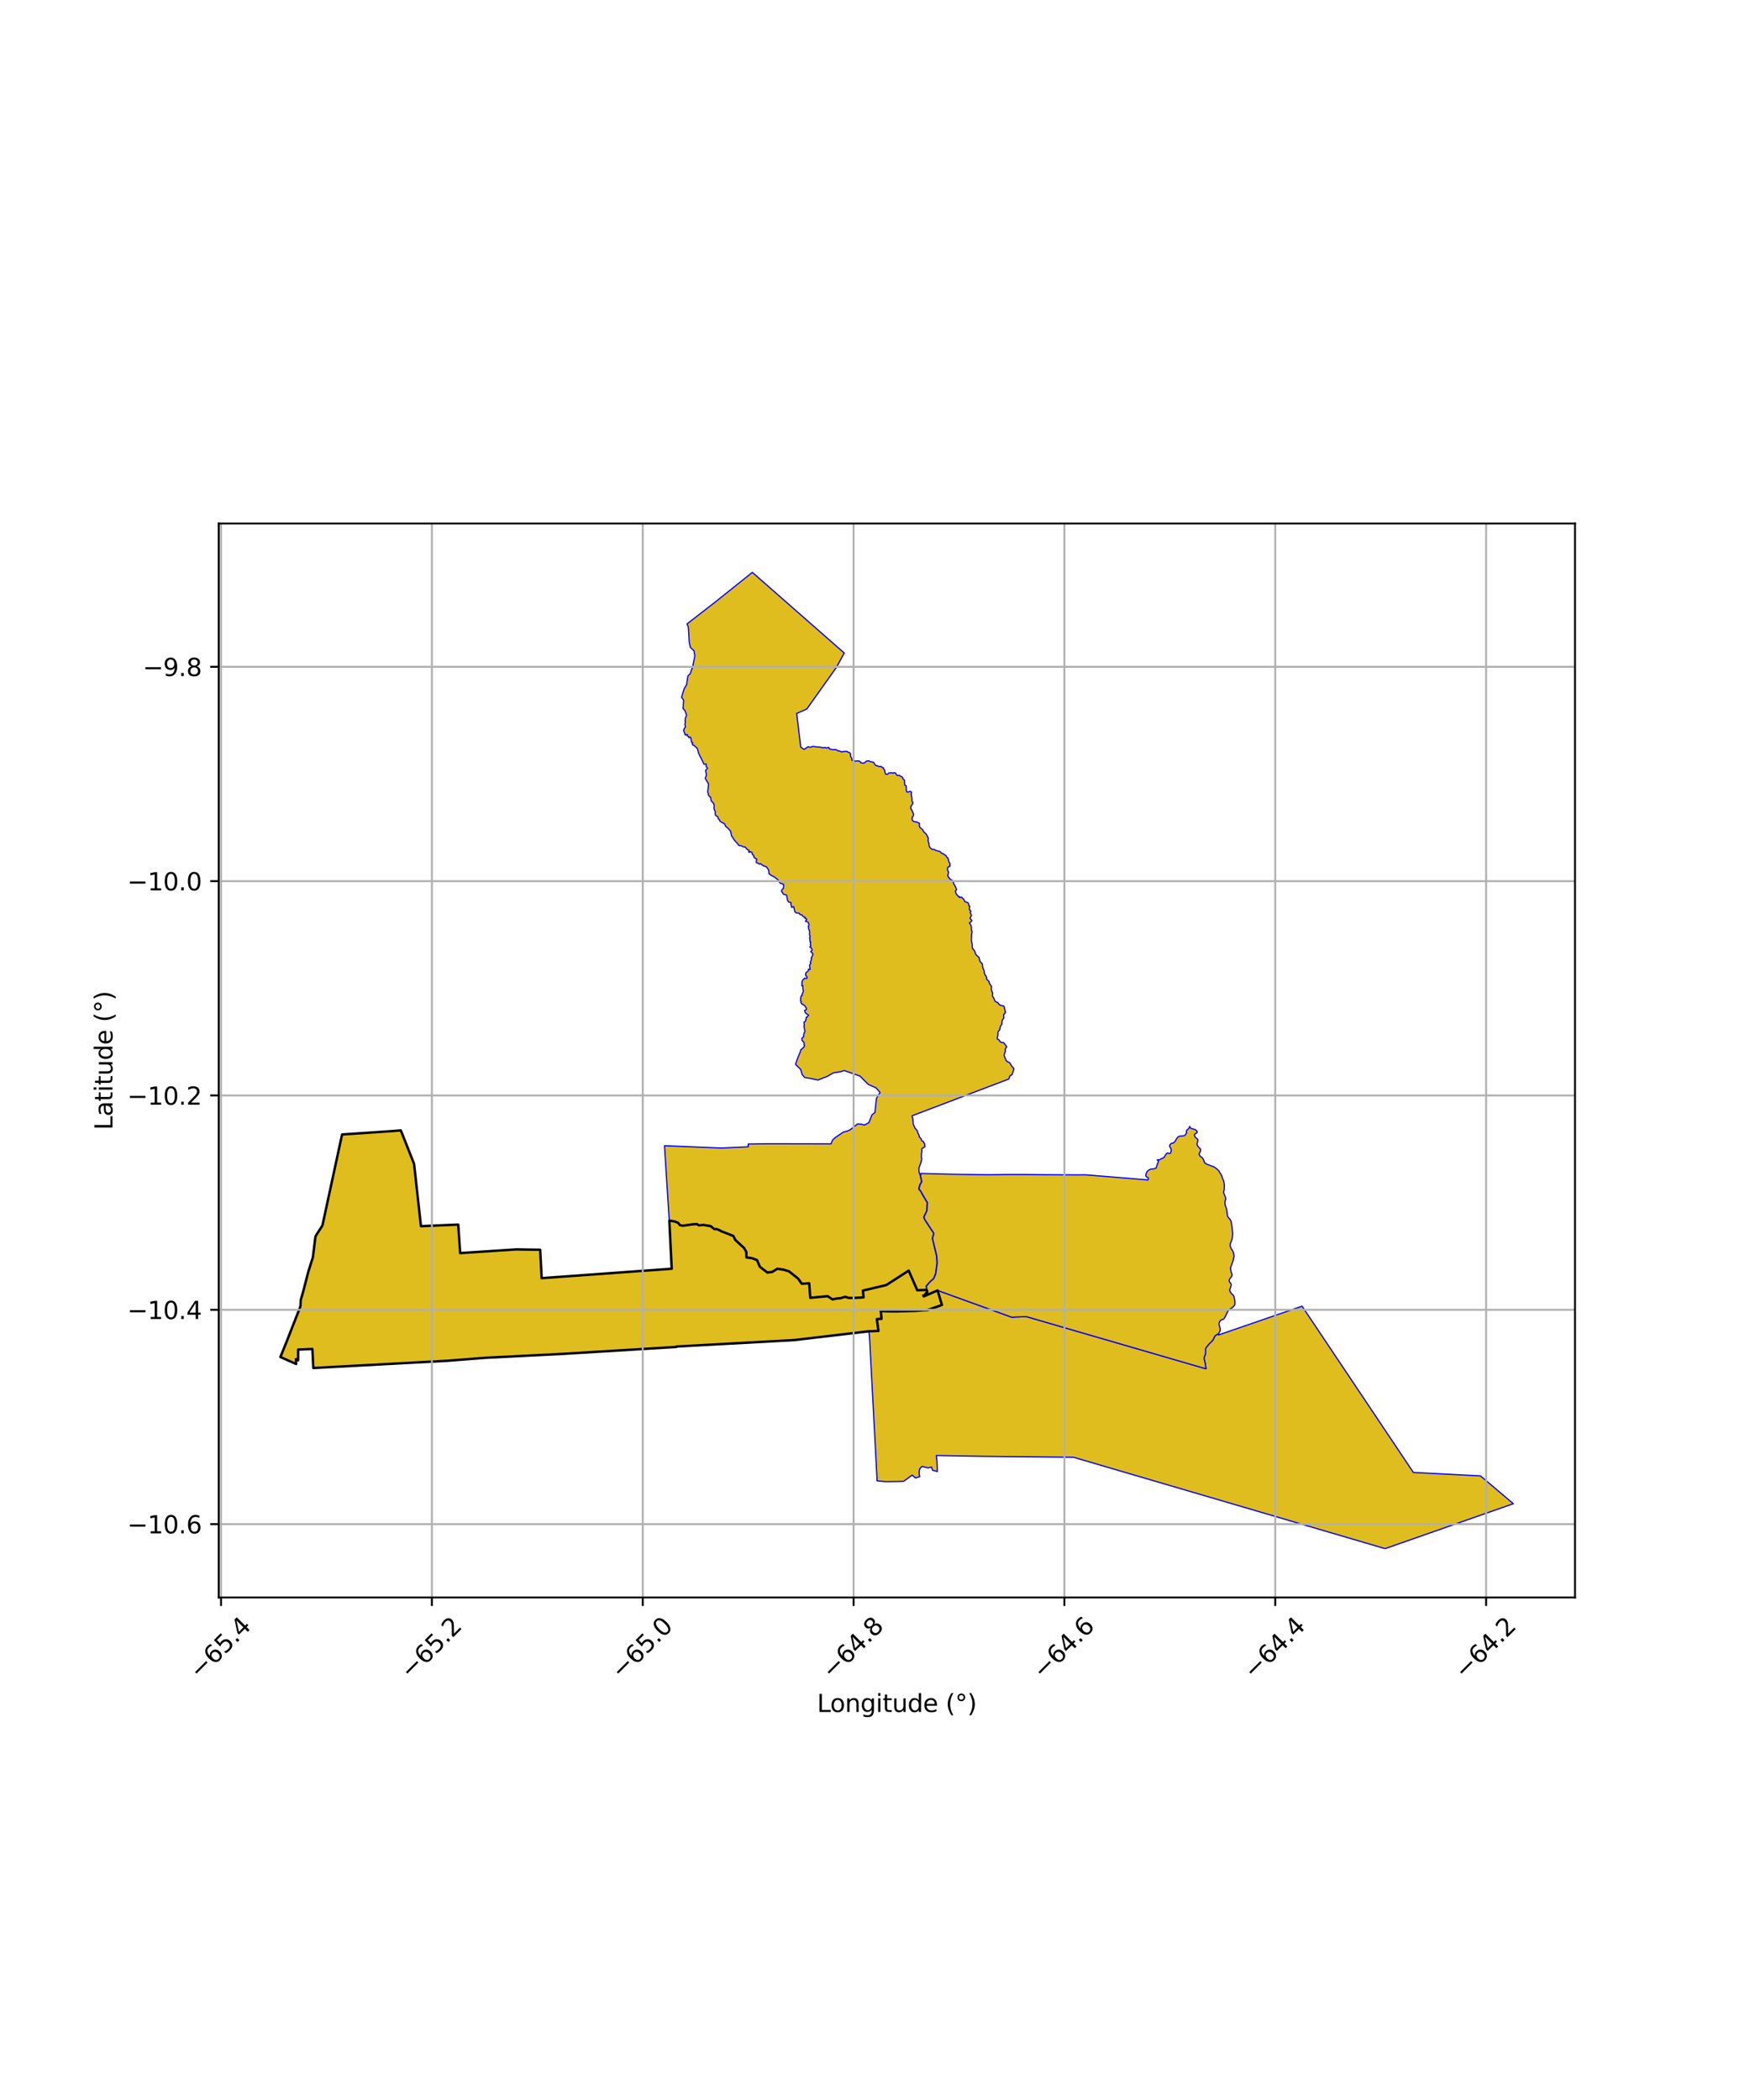 <?xml version="1.0" encoding="utf-8" standalone="no"?>
<!DOCTYPE svg PUBLIC "-//W3C//DTD SVG 1.1//EN"
  "http://www.w3.org/Graphics/SVG/1.1/DTD/svg11.dtd">
<svg xmlns:xlink="http://www.w3.org/1999/xlink" width="720pt" height="864pt" viewBox="0 0 720 864" xmlns="http://www.w3.org/2000/svg" version="1.1">
 <defs>
  <style type="text/css">*{stroke-linejoin: round; stroke-linecap: butt}</style>
 </defs>
 <g id="figure_1">
  <g id="patch_1">
   <path d="M 0 864 
L 720 864 
L 720 0 
L 0 0 
z
" style="fill: #ffffff"/>
  </g>
  <g id="axes_1">
   <g id="patch_2">
    <path d="M 90 657.244 
L 648 657.244 
L 648 215.396 
L 90 215.396 
z
" style="fill: #ffffff"/>
   </g>
   <g id="PatchCollection_1">
    <path d="M 170.36 478.838 
L 173.187 504.485 
L 188.531 503.832 
L 189.338 515.559 
L 197.271 515.034 
L 203.84 514.615 
L 212.394 514.039 
L 222.244 514.191 
L 222.855 525.866 
L 276.362 521.995 
L 275.41 502.561 
L 275.375 502.178 
L 276.384 502.364 
L 277.68 502.566 
L 278.492 502.934 
L 279.027 503.141 
L 279.742 504.059 
L 280.911 504.292 
L 285.127 503.707 
L 286.678 503.615 
L 287.563 504.15 
L 289.392 503.963 
L 292.382 504.47 
L 293.857 505.661 
L 294.917 505.697 
L 295.837 506.057 
L 296.726 506.566 
L 300.271 507.95 
L 301.726 508.499 
L 302.512 510.141 
L 306.158 513.48 
L 307.056 515.115 
L 307.133 517.356 
L 307.923 517.426 
L 309.312 517.629 
L 311.475 518.436 
L 312.613 521.174 
L 315.709 523.548 
L 317.77 523.288 
L 319.827 521.982 
L 322.515 522.42 
L 324.603 523.064 
L 328.416 526.083 
L 329.552 527.678 
L 329.869 528.184 
L 332.936 527.98 
L 333.373 533.943 
L 336.981 533.555 
L 340.512 533.284 
L 342.513 534.612 
L 344.183 534.259 
L 345.849 534.114 
L 347.718 533.53 
L 349.202 534.004 
L 351.243 534.02 
L 355.301 533.768 
L 355.05 531.426 
L 355.008 530.986 
L 364.647 528.705 
L 373.869 522.771 
L 374.393 523.974 
L 375.061 525.465 
L 375.316 526.095 
L 375.644 526.88 
L 376.258 528.26 
L 376.561 528.957 
L 377.382 530.843 
L 379.382 530.772 
L 381.286 530.705 
L 381.513 531.577 
L 381.176 532.119 
L 380.966 532.033 
L 380.635 532.553 
L 380.742 532.972 
L 379.869 532.999 
L 380.124 533.361 
L 385.746 530.917 
L 386.099 532.122 
L 386.518 533.556 
L 387.038 535.232 
L 387.538 536.902 
L 381.519 539.035 
L 379.919 539.077 
L 378.225 539.254 
L 376.638 539.316 
L 375.062 539.376 
L 371.906 539.469 
L 370.323 539.494 
L 368.74 539.547 
L 367.152 539.558 
L 365.306 539.52 
L 362.389 539.403 
L 362.675 542.604 
L 360.751 542.713 
L 361.42 547.581 
L 359.449 547.649 
L 357.46 547.725 
L 326.647 551.352 
L 294.772 553.104 
L 278.326 553.999 
L 278.282 554.172 
L 231.168 557.045 
L 199.804 558.63 
L 184.186 559.853 
L 184.08 559.86 
L 168.353 560.729 
L 168.23 560.734 
L 152.816 561.605 
L 152.699 561.609 
L 136.818 562.453 
L 128.908 562.841 
L 128.773 560.621 
L 128.673 559.401 
L 128.555 556.911 
L 128.522 555.006 
L 126.6 555.053 
L 124.228 555.193 
L 122.661 555.258 
L 122.635 559.677 
L 121.73 559.207 
L 121.858 561.198 
L 115.364 558.313 
L 115.857 557.116 
L 116.02 556.816 
L 116.361 555.979 
L 117.861 552.152 
L 119.829 547.146 
L 122.313 540.835 
L 123.548 537.64 
L 123.649 537.027 
L 123.693 535.371 
L 123.738 534.877 
L 123.87 534.371 
L 124.272 532.982 
L 124.819 531.089 
L 126.11 526.331 
L 126.855 523.194 
L 128.717 517.338 
L 129.354 511.892 
L 129.653 509.231 
L 129.79 508.749 
L 130.186 508.034 
L 132.257 504.861 
L 132.523 504.413 
L 132.72 503.904 
L 136.262 487.542 
L 137.756 480.649 
L 139.317 473.434 
L 140.735 466.776 
L 141.931 466.678 
L 150.266 466.158 
L 155.013 465.805 
L 157.106 465.671 
L 158.072 465.565 
L 159.105 465.523 
L 160.104 465.454 
L 161.165 465.378 
L 162.941 465.251 
L 164.914 465.076 
L 170.36 478.838 
" clip-path="url(#pe82840410f)" style="fill: #e0bd1f; stroke: #0000ff; stroke-width: 0.5"/>
    <path d="M 283.2 257.953 
L 282.66 256.704 
L 294.086 247.839 
L 309.534 235.48 
L 319.087 243.865 
L 329.22 252.759 
L 339.345 261.646 
L 347.353 268.672 
L 344.102 274.616 
L 331.93 291.733 
L 327.78 293.535 
L 329.45 307.391 
L 330.846 308.328 
L 332.438 307.23 
L 333.13 307.418 
L 333.574 307.42 
L 334.277 307.095 
L 334.997 307.119 
L 335.982 307.31 
L 337.395 307.378 
L 338.366 307.592 
L 338.853 307.645 
L 339.434 307.501 
L 339.635 307.597 
L 339.756 307.687 
L 340.111 307.753 
L 340.551 307.578 
L 340.908 307.535 
L 341.068 307.6 
L 341.116 307.868 
L 341.32 308.174 
L 342.141 308.338 
L 343.288 308.465 
L 343.562 308.349 
L 343.819 308.358 
L 343.936 308.401 
L 344.065 308.592 
L 344.472 308.621 
L 344.589 308.674 
L 344.786 308.933 
L 345.51 308.97 
L 346.006 309.289 
L 346.317 309.321 
L 346.828 309.258 
L 347.535 309.134 
L 348.626 309.158 
L 348.884 309.502 
L 349.612 309.655 
L 349.804 310.016 
L 349.976 310.237 
L 349.871 310.451 
L 349.867 310.804 
L 349.989 311.013 
L 350.044 311.352 
L 350.408 311.943 
L 350.434 312.409 
L 350.521 312.8 
L 351.029 312.957 
L 351.415 312.994 
L 351.557 312.962 
L 351.826 313.145 
L 352.172 313.181 
L 352.575 313.044 
L 353.048 313.051 
L 353.542 313.13 
L 353.858 313.38 
L 354.116 313.733 
L 354.593 313.928 
L 355.198 313.961 
L 355.613 313.875 
L 356.001 313.617 
L 356.235 313.324 
L 356.461 313.169 
L 357.073 313.036 
L 357.657 313.087 
L 358.1 313.359 
L 359.358 313.583 
L 359.986 314.574 
L 360.521 315.017 
L 360.967 315.057 
L 361.468 315.297 
L 362.113 315.374 
L 362.503 315.29 
L 363.011 315.83 
L 363.495 315.932 
L 363.593 316.323 
L 363.758 316.686 
L 363.975 316.881 
L 364.028 317.35 
L 364.32 318.44 
L 364.97 318.581 
L 365.296 318.455 
L 365.674 318.02 
L 366.284 318 
L 366.685 317.899 
L 367.263 318.105 
L 367.905 317.914 
L 368.395 318.006 
L 368.887 318.835 
L 369.395 319.064 
L 370.015 318.986 
L 370.342 319.252 
L 370.998 319.594 
L 371.325 319.82 
L 371.406 320.029 
L 371.492 320.412 
L 371.674 320.631 
L 371.943 320.776 
L 372.147 321.095 
L 372.185 321.519 
L 372.136 321.878 
L 372.284 323.068 
L 372.765 323.248 
L 372.86 323.459 
L 372.877 325.203 
L 373.081 325.793 
L 373.494 325.905 
L 374.422 325.58 
L 374.598 325.599 
L 374.868 325.779 
L 374.991 325.981 
L 374.999 326.179 
L 374.86 326.646 
L 375.193 328.441 
L 375.2 329.516 
L 375.628 330.306 
L 375.282 331.088 
L 374.874 331.602 
L 374.742 331.941 
L 374.739 332.619 
L 374.873 332.921 
L 375.056 333.128 
L 375.139 333.384 
L 375.336 333.607 
L 375.431 333.818 
L 375.43 334.091 
L 375.626 334.382 
L 375.86 334.942 
L 375.821 335.47 
L 375.335 336.305 
L 375.266 336.808 
L 375.299 337.23 
L 375.684 337.892 
L 376.614 338.116 
L 377.314 338.227 
L 377.49 338.296 
L 377.657 338.501 
L 378.107 338.604 
L 378.27 338.709 
L 378.279 339.98 
L 378.424 340.361 
L 379.044 340.852 
L 379.544 341.313 
L 379.68 341.493 
L 379.856 341.902 
L 380.144 342.299 
L 380.934 343.008 
L 381.363 343.633 
L 381.815 344.594 
L 381.924 344.938 
L 381.849 345.22 
L 381.862 346.033 
L 382.154 346.897 
L 382.298 348.094 
L 382.642 348.776 
L 383.649 349.509 
L 384.288 349.444 
L 384.612 349.596 
L 385.02 349.89 
L 385.832 350.081 
L 386.279 350.217 
L 386.592 350.262 
L 387.577 351.149 
L 388.118 351.248 
L 388.588 351.687 
L 389.177 351.922 
L 389.397 352.495 
L 390.08 353.148 
L 390.244 354.12 
L 390.857 355.435 
L 390.838 356.422 
L 390.061 356.708 
L 389.763 357.668 
L 390.251 358.89 
L 389.934 360.269 
L 390.3 361.017 
L 390.703 361.342 
L 390.985 361.87 
L 391.494 362.015 
L 391.79 362.205 
L 392.007 362.729 
L 392.339 363.128 
L 392.4 363.561 
L 393.083 364.787 
L 393.601 366.008 
L 393.072 366.615 
L 393.393 367.718 
L 394.329 368.875 
L 394.728 368.847 
L 394.768 369.287 
L 395.594 369.067 
L 395.862 369.426 
L 396.606 370.055 
L 396.869 370.869 
L 398.35 371.482 
L 398.623 372.528 
L 398.969 372.851 
L 398.837 373.456 
L 398.819 374.227 
L 399.447 374.834 
L 399.18 375.452 
L 399.684 376.541 
L 399.099 377.818 
L 399.869 378.735 
L 399.415 379.327 
L 398.85 379.686 
L 399.464 380.672 
L 399.705 381.76 
L 399.691 381.793 
L 399.668 381.854 
L 399.63 381.974 
L 399.611 382.164 
L 399.653 382.426 
L 399.965 383.441 
L 399.812 384.081 
L 399.731 384.439 
L 399.654 386.441 
L 399.63 386.916 
L 399.741 387.467 
L 400.026 388.629 
L 400.005 389.622 
L 400.082 390.063 
L 400.348 390.462 
L 401 391.271 
L 401.324 392.27 
L 401.565 392.758 
L 401.973 393.165 
L 402.79 393.939 
L 403.046 394.996 
L 403.188 395.506 
L 403.496 395.886 
L 404.121 396.497 
L 404.245 397.387 
L 404.3 397.911 
L 404.477 398.428 
L 404.897 399.4 
L 405.008 400.326 
L 405.101 400.751 
L 405.326 401.115 
L 405.803 401.793 
L 405.935 402.618 
L 406.048 402.998 
L 406.308 403.264 
L 406.856 403.679 
L 407.04 404.336 
L 407.17 404.732 
L 407.437 405.111 
L 407.931 405.856 
L 407.893 406.752 
L 407.888 407.248 
L 408.048 407.721 
L 408.414 408.594 
L 408.324 409.42 
L 408.327 409.817 
L 408.52 410.175 
L 408.805 410.505 
L 409.234 411.589 
L 409.406 411.914 
L 409.745 412.132 
L 410.529 412.523 
L 411.062 413.229 
L 411.434 413.533 
L 411.964 413.671 
L 412.956 413.892 
L 413.165 414.191 
L 413.335 415.178 
L 413.497 415.725 
L 413.666 416.61 
L 413.167 417.182 
L 412.933 417.516 
L 412.91 417.939 
L 412.992 418.803 
L 412.552 419.486 
L 412.33 419.874 
L 412.269 420.335 
L 412.24 421.263 
L 411.791 422.008 
L 411.567 422.396 
L 411.467 422.828 
L 411.321 423.64 
L 410.82 424.275 
L 410.606 424.617 
L 410.555 425.027 
L 410.576 425.963 
L 410.307 426.944 
L 410.247 427.317 
L 410.402 427.52 
L 410.937 427.777 
L 411.411 428.455 
L 411.713 428.758 
L 412.111 428.875 
L 412.883 428.96 
L 413.615 429.812 
L 414.179 430.676 
L 413.819 431.267 
L 413.625 431.626 
L 413.6 432.013 
L 413.65 432.408 
L 413.266 433.626 
L 413.12 434.016 
L 413.164 434.368 
L 413.906 436.138 
L 414.188 436.583 
L 414.592 436.841 
L 415.421 437.234 
L 415.943 438.077 
L 416.224 438.563 
L 417.146 439.674 
L 416.84 440.844 
L 416.416 442.08 
L 415.743 442.526 
L 415.445 442.795 
L 415.319 443.174 
L 415.092 443.93 
L 375.264 459.066 
L 375.637 460.732 
L 375.728 462.47 
L 376.435 464.106 
L 376.713 464.419 
L 377.378 465.202 
L 377.612 466.011 
L 377.693 466.294 
L 377.832 466.547 
L 378.099 466.99 
L 378.168 467.496 
L 378.265 467.764 
L 378.48 468.013 
L 378.938 468.48 
L 379.098 469.012 
L 379.214 469.258 
L 379.448 469.427 
L 379.92 469.668 
L 380.062 469.988 
L 380.114 470.176 
L 380.219 470.339 
L 380.413 470.619 
L 380.434 471.007 
L 380.455 471.24 
L 380.526 471.471 
L 380.551 471.675 
L 380.442 471.872 
L 379.671 472.327 
L 379.328 472.581 
L 379.224 472.87 
L 379.331 473.763 
L 379.242 474.095 
L 379.158 474.435 
L 379.131 474.748 
L 379.101 475.783 
L 379.1 476.047 
L 379.148 476.326 
L 379.242 476.87 
L 379.141 477.349 
L 379.076 477.591 
L 378.789 478.684 
L 378.675 478.904 
L 378.267 480.034 
L 378.169 480.261 
L 378.095 480.522 
L 378.061 480.799 
L 378.108 481.997 
L 378.108 482.02 
L 378.108 482.236 
L 378.171 482.482 
L 378.27 482.696 
L 378.449 483.011 
L 378.677 483.929 
L 379.156 486.178 
L 378.41 487.492 
L 377.969 489.224 
L 378.677 489.982 
L 379.51 491.498 
L 381.478 494.812 
L 381.266 498.163 
L 380.023 500.76 
L 380.443 501.839 
L 384.141 507.424 
L 383.57 509.481 
L 385.311 516.762 
L 385.505 519.648 
L 384.902 524.049 
L 384.092 526.021 
L 382.573 527.354 
L 381.06 529.109 
L 381.253 530.699 
L 379.35 530.766 
L 377.35 530.837 
L 376.529 528.951 
L 376.226 528.254 
L 375.612 526.874 
L 375.284 526.089 
L 375.029 525.459 
L 374.361 523.968 
L 373.837 522.765 
L 364.615 528.699 
L 354.975 530.98 
L 355.018 531.42 
L 355.269 533.763 
L 351.211 534.014 
L 349.169 533.998 
L 347.686 533.524 
L 345.817 534.108 
L 344.151 534.253 
L 342.481 534.606 
L 340.48 533.278 
L 336.949 533.549 
L 333.341 533.937 
L 332.904 527.974 
L 329.837 528.178 
L 329.52 527.672 
L 328.384 526.078 
L 324.571 523.058 
L 322.483 522.414 
L 319.795 521.976 
L 317.738 523.282 
L 315.677 523.542 
L 312.58 521.168 
L 311.442 518.43 
L 309.279 517.623 
L 307.891 517.42 
L 307.101 517.35 
L 307.024 515.109 
L 306.126 513.474 
L 302.48 510.135 
L 301.694 508.493 
L 300.238 507.945 
L 296.694 506.56 
L 295.805 506.051 
L 294.885 505.691 
L 293.825 505.655 
L 292.349 504.464 
L 289.36 503.957 
L 287.531 504.144 
L 286.646 503.609 
L 285.094 503.701 
L 280.879 504.286 
L 279.71 504.053 
L 278.995 503.135 
L 278.46 502.928 
L 277.648 502.561 
L 276.351 502.358 
L 275.343 502.172 
L 273.391 471.388 
L 296.873 472.325 
L 307.848 471.818 
L 307.821 470.671 
L 316.741 470.564 
L 341.891 470.617 
L 342.586 468.989 
L 343.628 468.046 
L 346.957 465.784 
L 348.732 465.307 
L 349.782 464.837 
L 351.448 463.513 
L 352.81 462.415 
L 354.367 462.518 
L 355.66 462.873 
L 357.477 461.887 
L 358.761 458.673 
L 359.968 457.693 
L 360.61 451.863 
L 361.405 450.572 
L 362.072 449.478 
L 360.465 447.613 
L 357.259 446.164 
L 353.775 442.702 
L 347.299 440.446 
L 345.901 440.931 
L 342.955 441.379 
L 340.315 442.876 
L 336.547 444.36 
L 333.738 443.761 
L 331.105 443.336 
L 330.043 442.123 
L 329.435 440.009 
L 327.304 437.906 
L 328.214 435.253 
L 329.33 432.608 
L 329.43 431.974 
L 330.605 430.95 
L 331.047 430.262 
L 330.806 429.805 
L 330.819 428.932 
L 329.986 428.055 
L 329.897 427.372 
L 330.005 427.053 
L 330.632 426.547 
L 330.761 425.187 
L 331.15 424.44 
L 330.938 422.839 
L 330.719 422.411 
L 330.941 421.701 
L 330.8 421.215 
L 330.84 420.469 
L 331.314 420.289 
L 331.597 419.481 
L 331.709 418.513 
L 331.91 418.592 
L 332.687 417.654 
L 331.735 417.034 
L 331.312 416.599 
L 331.103 415.907 
L 331.072 415.642 
L 331.73 415.365 
L 331.77 414.83 
L 331.107 413.769 
L 330.243 413.192 
L 329.946 413.206 
L 329.834 412.842 
L 329.517 412.555 
L 329.629 412.044 
L 329.38 411.792 
L 329.397 410.976 
L 329.624 409.757 
L 330.009 409.589 
L 329.999 408.992 
L 330.231 408.632 
L 330.542 407.734 
L 330.345 406.989 
L 330.32 406.393 
L 330.301 405.555 
L 329.879 405.605 
L 329.955 404.982 
L 329.932 404.048 
L 330.34 403.086 
L 330.907 402.707 
L 330.985 402.426 
L 331.109 402.481 
L 331.966 402.516 
L 332.047 402.053 
L 331.815 401.574 
L 331.517 401.461 
L 331.514 401.139 
L 331.488 400.965 
L 331.567 400.21 
L 331.952 399.955 
L 332.472 399.521 
L 332.607 398.909 
L 332.663 398.765 
L 333.253 398.882 
L 333.251 398.296 
L 333.136 397.758 
L 333.075 397.401 
L 333.155 396.999 
L 333.621 396.334 
L 333.367 396.035 
L 333.921 394.546 
L 333.73 394.17 
L 334.074 393.604 
L 334.482 392.55 
L 334.07 391.912 
L 333.663 391.693 
L 333.577 391.467 
L 334.135 390.892 
L 334.026 390.41 
L 333.678 390.047 
L 333.566 389.803 
L 333.263 389.727 
L 333.265 389.476 
L 333.586 389.23 
L 333.414 388.437 
L 333.503 387.496 
L 333.255 387.433 
L 333.284 386.799 
L 333.08 385.775 
L 333.255 385.647 
L 333.312 385.158 
L 333.041 384.562 
L 333.048 384.267 
L 333.153 383.771 
L 332.955 382.606 
L 332.698 382.21 
L 332.716 381.385 
L 332.511 381.274 
L 332.51 381.254 
L 332.86 380.57 
L 332.748 380.151 
L 332.637 379.618 
L 332.055 379.219 
L 331.404 379.044 
L 331.491 378.841 
L 331.884 378.421 
L 331.813 378.056 
L 331.166 377.789 
L 331.326 377.443 
L 330.811 377.238 
L 330.428 377.116 
L 329.947 376.396 
L 329.294 376.33 
L 329.112 376.249 
L 328.914 375.763 
L 328.341 375.682 
L 327.649 375.619 
L 327.254 375.316 
L 327.104 375.217 
L 326.965 374.795 
L 326.697 373.689 
L 326.569 373.071 
L 325.705 373.268 
L 325.571 373.145 
L 325.699 372.917 
L 325.406 372.185 
L 325.382 371.319 
L 324.436 371.055 
L 323.951 370.28 
L 323.853 369.371 
L 323.634 368.28 
L 322.286 367.876 
L 321.953 367.23 
L 321.542 366.757 
L 321.527 366.441 
L 321.741 366.055 
L 322.327 365.454 
L 322.413 364.441 
L 322.373 363.814 
L 321.896 363.668 
L 320.998 363.356 
L 320.57 362.728 
L 320.035 361.944 
L 319.082 361.182 
L 318.132 360.561 
L 317.17 360.103 
L 316.38 359.419 
L 316.28 358.108 
L 315.755 357.212 
L 315.226 356.569 
L 314.451 356.37 
L 313.733 356.014 
L 312.954 355.375 
L 312.358 355.525 
L 311.733 355.059 
L 311.177 354.946 
L 311.12 354.389 
L 311.385 353.508 
L 310.574 353.05 
L 310.131 352.576 
L 310.188 352.255 
L 309.975 351.833 
L 309.572 351.579 
L 309.476 351.258 
L 309.421 350.778 
L 308.86 350.416 
L 308.273 350.669 
L 308.028 350.574 
L 308.203 349.913 
L 307.416 349.455 
L 306.933 348.934 
L 306.701 348.562 
L 305.625 348.343 
L 304.973 347.981 
L 303.919 347.795 
L 303.463 347.099 
L 302.133 345.644 
L 300.951 343.807 
L 300.595 342.023 
L 299.497 340.746 
L 298.555 339.987 
L 298.473 339.694 
L 298.195 339.137 
L 297.961 338.844 
L 297.542 338.647 
L 296.908 338.335 
L 296.181 337.814 
L 295.958 337.182 
L 295.544 336.865 
L 295.293 335.978 
L 294.46 335.537 
L 294.244 334.961 
L 294.256 333.876 
L 293.754 332.704 
L 293.835 331.17 
L 293.365 330.238 
L 292.59 329.483 
L 292.357 328.047 
L 291.591 327.339 
L 291.182 325.79 
L 291.543 322.614 
L 290.14 320.201 
L 290.639 319.019 
L 290.309 316.969 
L 291.106 316.064 
L 290.5 315.297 
L 290.521 314.323 
L 289.64 314.434 
L 289.011 313.075 
L 287.446 309.972 
L 286.896 307.927 
L 285.433 306.59 
L 285.152 306.611 
L 284.829 306.188 
L 285.016 305.575 
L 284.605 305.471 
L 284.351 304.459 
L 284.278 303.696 
L 284.069 303.578 
L 284.034 303.221 
L 283.507 303.494 
L 283.406 303.464 
L 283.185 302.931 
L 282.733 302.711 
L 282.803 302.275 
L 282.416 302.225 
L 282.039 302.437 
L 281.781 302.046 
L 281.577 301.305 
L 281.249 300.538 
L 281.569 299.714 
L 282.04 298.941 
L 281.768 298.105 
L 281.933 297.192 
L 281.878 296.292 
L 281.976 295.504 
L 282.467 294.247 
L 281.806 292.329 
L 281.025 291.527 
L 281.15 289.993 
L 281.272 288.092 
L 280.402 286.863 
L 281.504 283.313 
L 282.496 281.667 
L 283.029 278.1 
L 283.989 277.151 
L 284.988 274.257 
L 285.195 273.241 
L 285.877 269.88 
L 285.529 267.776 
L 284.011 266.335 
L 283.567 264.156 
L 283.408 261.341 
L 283.2 257.953 
" clip-path="url(#pe82840410f)" style="fill: #e0bd1f; stroke: #0000ff; stroke-width: 0.5"/>
    <path d="M 569.867 637.16 
L 441.674 599.561 
L 403.245 599.176 
L 385.25 598.853 
L 385.281 599.362 
L 385.4 600.615 
L 385.487 600.786 
L 385.647 605.437 
L 383.645 604.873 
L 383.309 603.629 
L 381.837 603.926 
L 379.358 603.334 
L 378.465 604.255 
L 378.213 605.059 
L 378.146 606.3 
L 378.394 607.529 
L 376.654 608.102 
L 375.323 606.907 
L 374.332 607.611 
L 371.766 609.472 
L 369.654 609.542 
L 369.529 609.552 
L 369.419 609.549 
L 364.252 609.608 
L 360.875 609.273 
L 360.822 608.459 
L 360.769 607.283 
L 360.666 605.304 
L 360.551 603.33 
L 360.514 602.333 
L 360.452 601.253 
L 359.724 587.471 
L 359.608 585.544 
L 359.549 584.263 
L 359.438 582.192 
L 359.354 580.498 
L 359.193 577.567 
L 359.093 575.584 
L 359.039 574.542 
L 358.98 573.503 
L 358.958 573.077 
L 358.662 567.492 
L 358.557 565.537 
L 358.45 563.495 
L 358.345 561.54 
L 358.24 559.552 
L 358.134 557.563 
L 358.034 555.589 
L 357.931 553.602 
L 357.719 549.661 
L 357.46 547.725 
L 359.449 547.649 
L 361.42 547.581 
L 360.751 542.713 
L 362.675 542.604 
L 362.389 539.403 
L 365.306 539.52 
L 367.152 539.558 
L 368.74 539.547 
L 370.323 539.494 
L 371.906 539.468 
L 375.062 539.376 
L 376.638 539.316 
L 378.225 539.254 
L 379.919 539.077 
L 381.519 539.035 
L 387.538 536.902 
L 387.038 535.232 
L 386.518 533.556 
L 386.099 532.122 
L 385.746 530.917 
L 416.224 541.931 
L 422.245 541.68 
L 422.989 541.896 
L 495.409 562.942 
L 496.223 563.143 
L 496.12 562.692 
L 496.017 562.241 
L 496.006 561.822 
L 495.781 560.606 
L 495.457 559.285 
L 495.433 558.726 
L 495.51 558.22 
L 495.916 557.206 
L 496.018 556.752 
L 495.997 554.898 
L 496.427 554.163 
L 497.489 552.9 
L 498.423 552.015 
L 499.055 551.281 
L 499.384 550.648 
L 499.714 549.884 
L 499.967 549.559 
L 500.345 549.305 
L 500.8 549.001 
L 501.229 548.775 
L 501.385 549.219 
L 535.708 537.396 
L 581.506 605.813 
L 609.115 607.223 
L 622.636 618.665 
L 569.867 637.16 
" clip-path="url(#pe82840410f)" style="fill: #e0bd1f; stroke: #0000ff; stroke-width: 0.5"/>
    <path d="M 379.264 482.804 
L 379.647 482.814 
L 382.563 482.886 
L 383.694 482.912 
L 383.812 482.911 
L 386.692 482.991 
L 390.304 483.077 
L 394.199 483.151 
L 398.192 483.221 
L 402.163 483.278 
L 403.266 483.305 
L 406.339 483.332 
L 410.447 483.299 
L 413.697 483.225 
L 422.124 483.231 
L 422.246 483.232 
L 422.322 483.233 
L 427.777 483.302 
L 432.878 483.332 
L 432.998 483.331 
L 439.833 483.367 
L 442.059 483.373 
L 446.198 483.368 
L 446.63 483.369 
L 446.747 483.365 
L 454.885 484.025 
L 461.979 484.607 
L 465.833 484.927 
L 471.258 485.379 
L 472.289 485.496 
L 472.491 484.759 
L 472.139 484.43 
L 471.712 484.173 
L 471.486 483.945 
L 471.411 483.618 
L 471.487 483.136 
L 471.664 482.602 
L 471.967 481.994 
L 472.421 481.566 
L 473.026 481.186 
L 473.631 480.957 
L 474.235 480.936 
L 475.041 480.785 
L 475.545 480.608 
L 475.772 480.33 
L 475.924 479.697 
L 476.228 478.781 
L 476.657 477.743 
L 476.106 477.205 
L 477.162 477.111 
L 477.641 476.783 
L 478.044 476.709 
L 479.026 476.06 
L 479.48 475.253 
L 479.934 474.629 
L 480.412 474.332 
L 480.965 474.578 
L 481.532 474.501 
L 481.735 473.968 
L 481.862 473.486 
L 481.863 472.8 
L 481.638 472.397 
L 481.287 471.785 
L 481.263 471.406 
L 481.339 471 
L 481.693 470.595 
L 481.995 470.369 
L 482.675 470.297 
L 483.255 469.789 
L 483.609 469.36 
L 484.014 468.549 
L 484.393 468.12 
L 484.695 467.715 
L 485.426 467.439 
L 486.182 467.363 
L 487.189 467.264 
L 487.466 467.114 
L 487.795 466.709 
L 488.173 466.176 
L 488.15 465.339 
L 488.252 465.013 
L 488.655 464.684 
L 489.16 464.176 
L 489.387 463.822 
L 489.434 463.41 
L 489.896 464.151 
L 490.324 464.353 
L 491.054 464.531 
L 491.834 464.814 
L 492.312 465.195 
L 492.538 465.499 
L 492.511 465.929 
L 491.679 466.587 
L 491.426 466.865 
L 491.625 467.755 
L 492.832 468.797 
L 492.83 469.379 
L 492.551 470.343 
L 492.5 470.853 
L 492.625 471.18 
L 492.976 471.764 
L 493.705 472.501 
L 493.931 472.809 
L 493.879 473.414 
L 493.878 473.745 
L 493.575 474.226 
L 493.423 474.58 
L 493.379 474.971 
L 493.697 475.598 
L 493.949 475.874 
L 494.427 476.08 
L 494.628 476.36 
L 495.055 476.868 
L 495.33 477.655 
L 495.681 478.441 
L 496.209 478.823 
L 497.87 479.488 
L 498.625 479.79 
L 499.449 480.065 
L 500.235 480.607 
L 500.788 481.064 
L 501.617 481.905 
L 501.868 482.436 
L 502.621 483.656 
L 502.946 484.674 
L 503.547 486.195 
L 503.746 487.563 
L 503.691 489.265 
L 503.411 490.608 
L 503.987 492.081 
L 504.262 492.868 
L 504.286 493.426 
L 504.083 494.031 
L 503.981 494.437 
L 503.955 494.943 
L 504.104 495.933 
L 504.404 496.723 
L 504.609 497.378 
L 504.705 497.685 
L 504.803 498.675 
L 505.051 500.274 
L 505.277 500.782 
L 505.804 501.366 
L 506.232 501.926 
L 506.507 502.561 
L 506.657 503.295 
L 506.866 504.776 
L 506.954 505.401 
L 507.176 507.659 
L 506.97 509.611 
L 506.336 511.358 
L 506.133 511.892 
L 506.156 512.777 
L 506.382 513.288 
L 506.657 513.919 
L 507.21 514.707 
L 507.461 515.342 
L 507.61 516.004 
L 507.709 516.814 
L 507.582 517.523 
L 507.327 518.742 
L 506.794 520.186 
L 506.312 521.452 
L 506.286 521.986 
L 506.51 523.279 
L 506.835 524.193 
L 506.91 524.496 
L 506.783 525.03 
L 506.404 525.61 
L 505.949 526.142 
L 505.746 526.676 
L 505.795 527.258 
L 506.046 527.666 
L 506.448 528.098 
L 506.547 528.704 
L 506.395 529.365 
L 505.887 530.834 
L 506.113 531.393 
L 506.414 531.849 
L 506.741 532.309 
L 507.369 532.842 
L 507.671 533.426 
L 507.795 533.857 
L 508.044 535.277 
L 508.092 536.545 
L 507.99 536.927 
L 507.484 537.559 
L 506.904 538.066 
L 506.449 538.319 
L 505.743 538.846 
L 505.338 539.255 
L 504.832 540.166 
L 504.199 541.482 
L 503.718 542.393 
L 503.465 542.671 
L 502.381 543.124 
L 501.901 543.608 
L 501.622 544.165 
L 501.569 545.102 
L 501.82 545.812 
L 501.945 546.371 
L 502.019 547.029 
L 502.018 547.436 
L 501.713 548.12 
L 501.434 548.498 
L 501.385 549.219 
L 501.229 548.775 
L 500.8 549 
L 500.345 549.305 
L 499.967 549.559 
L 499.714 549.884 
L 499.384 550.648 
L 499.055 551.281 
L 498.423 552.015 
L 497.489 552.9 
L 496.427 554.163 
L 495.997 554.898 
L 496.018 556.752 
L 495.916 557.206 
L 495.51 558.22 
L 495.433 558.726 
L 495.457 559.285 
L 495.781 560.606 
L 496.006 561.822 
L 496.017 562.241 
L 496.12 562.692 
L 496.223 563.143 
L 495.409 562.942 
L 422.989 541.896 
L 422.245 541.68 
L 416.224 541.931 
L 385.746 530.917 
L 380.124 533.361 
L 379.869 532.999 
L 380.742 532.972 
L 380.635 532.553 
L 380.966 532.033 
L 381.176 532.119 
L 381.513 531.577 
L 381.286 530.705 
L 381.175 529.141 
L 382.661 527.417 
L 384.191 526.075 
L 385.011 524.076 
L 385.616 519.657 
L 385.422 516.756 
L 383.684 509.489 
L 384.259 507.416 
L 380.546 501.807 
L 380.142 500.769 
L 381.377 498.19 
L 381.591 494.798 
L 379.611 491.464 
L 378.774 489.94 
L 378.088 489.207 
L 378.517 487.528 
L 379.271 486.197 
L 378.789 483.929 
L 378.876 482.779 
L 379.264 482.804 
" clip-path="url(#pe82840410f)" style="fill: #e0bd1f; stroke: #0000ff; stroke-width: 0.5"/>
   </g>
   <g id="PatchCollection_2">
    <path d="M 170.36 478.838 
L 173.187 504.485 
L 188.531 503.832 
L 189.338 515.559 
L 212.394 514.039 
L 222.244 514.191 
L 222.855 525.866 
L 276.362 521.995 
L 275.375 502.178 
L 277.68 502.566 
L 279.027 503.141 
L 279.742 504.059 
L 280.911 504.292 
L 285.127 503.707 
L 286.678 503.615 
L 287.563 504.15 
L 289.392 503.963 
L 292.382 504.47 
L 293.857 505.661 
L 294.917 505.697 
L 295.837 506.057 
L 296.726 506.566 
L 301.726 508.499 
L 302.512 510.141 
L 306.158 513.48 
L 307.056 515.115 
L 307.133 517.356 
L 309.312 517.629 
L 311.475 518.436 
L 312.613 521.174 
L 315.709 523.548 
L 317.77 523.288 
L 319.827 521.982 
L 322.515 522.42 
L 324.603 523.064 
L 328.416 526.083 
L 329.869 528.184 
L 332.936 527.98 
L 333.373 533.943 
L 340.512 533.284 
L 342.513 534.612 
L 344.183 534.259 
L 345.849 534.114 
L 347.718 533.53 
L 349.202 534.004 
L 351.243 534.02 
L 355.301 533.768 
L 355.008 530.986 
L 364.647 528.705 
L 373.869 522.771 
L 377.382 530.843 
L 381.286 530.705 
L 381.513 531.577 
L 381.176 532.119 
L 380.966 532.033 
L 380.635 532.553 
L 380.742 532.972 
L 379.869 532.999 
L 380.124 533.361 
L 385.746 530.917 
L 387.538 536.902 
L 381.519 539.035 
L 379.919 539.077 
L 376.638 539.316 
L 368.74 539.547 
L 365.306 539.52 
L 362.389 539.403 
L 362.675 542.604 
L 360.751 542.713 
L 361.42 547.581 
L 357.46 547.725 
L 326.647 551.352 
L 278.326 553.999 
L 278.282 554.172 
L 231.168 557.045 
L 199.804 558.63 
L 184.08 559.86 
L 128.908 562.841 
L 128.522 555.006 
L 122.661 555.258 
L 122.635 559.677 
L 121.73 559.207 
L 121.858 561.198 
L 115.364 558.313 
L 117.861 552.152 
L 123.548 537.64 
L 123.649 537.027 
L 123.738 534.877 
L 124.819 531.089 
L 126.855 523.194 
L 128.717 517.338 
L 129.79 508.749 
L 130.186 508.034 
L 132.523 504.413 
L 132.72 503.904 
L 140.735 466.776 
L 141.931 466.678 
L 161.165 465.378 
L 164.914 465.076 
L 170.36 478.838 
L 170.36 478.838 
" clip-path="url(#pe82840410f)" style="fill: none; stroke: #000000"/>
   </g>
   <g id="matplotlib.axis_1">
    <g id="xtick_1">
     <g id="line2d_1">
      <path d="M 90.947 657.244 
L 90.947 215.396 
" clip-path="url(#pe82840410f)" style="fill: none; stroke: #b0b0b0; stroke-width: 0.8; stroke-linecap: square"/>
     </g>
     <g id="line2d_2">
      <defs>
       <path id="m808c3cddea" d="M 0 0 
L 0 3.5 
" style="stroke: #000000; stroke-width: 0.8"/>
      </defs>
      <g>
       <use xlink:href="#m808c3cddea" x="90.947" y="657.244" style="stroke: #000000; stroke-width: 0.8"/>
      </g>
     </g>
     <g id="text_1">
      <!-- −65.4 -->
      <g transform="translate(82.063 691.286) rotate(-45) scale(0.1 -0.1)">
       <defs>
        <path id="DejaVuSans-2212" d="M 678 2272 
L 4684 2272 
L 4684 1741 
L 678 1741 
L 678 2272 
z
" transform="scale(0.016)"/>
        <path id="DejaVuSans-36" d="M 2113 2584 
Q 1688 2584 1439 2293 
Q 1191 2003 1191 1497 
Q 1191 994 1439 701 
Q 1688 409 2113 409 
Q 2538 409 2786 701 
Q 3034 994 3034 1497 
Q 3034 2003 2786 2293 
Q 2538 2584 2113 2584 
z
M 3366 4563 
L 3366 3988 
Q 3128 4100 2886 4159 
Q 2644 4219 2406 4219 
Q 1781 4219 1451 3797 
Q 1122 3375 1075 2522 
Q 1259 2794 1537 2939 
Q 1816 3084 2150 3084 
Q 2853 3084 3261 2657 
Q 3669 2231 3669 1497 
Q 3669 778 3244 343 
Q 2819 -91 2113 -91 
Q 1303 -91 875 529 
Q 447 1150 447 2328 
Q 447 3434 972 4092 
Q 1497 4750 2381 4750 
Q 2619 4750 2861 4703 
Q 3103 4656 3366 4563 
z
" transform="scale(0.016)"/>
        <path id="DejaVuSans-35" d="M 691 4666 
L 3169 4666 
L 3169 4134 
L 1269 4134 
L 1269 2991 
Q 1406 3038 1543 3061 
Q 1681 3084 1819 3084 
Q 2600 3084 3056 2656 
Q 3513 2228 3513 1497 
Q 3513 744 3044 326 
Q 2575 -91 1722 -91 
Q 1428 -91 1123 -41 
Q 819 9 494 109 
L 494 744 
Q 775 591 1075 516 
Q 1375 441 1709 441 
Q 2250 441 2565 725 
Q 2881 1009 2881 1497 
Q 2881 1984 2565 2268 
Q 2250 2553 1709 2553 
Q 1456 2553 1204 2497 
Q 953 2441 691 2322 
L 691 4666 
z
" transform="scale(0.016)"/>
        <path id="DejaVuSans-2e" d="M 684 794 
L 1344 794 
L 1344 0 
L 684 0 
L 684 794 
z
" transform="scale(0.016)"/>
        <path id="DejaVuSans-34" d="M 2419 4116 
L 825 1625 
L 2419 1625 
L 2419 4116 
z
M 2253 4666 
L 3047 4666 
L 3047 1625 
L 3713 1625 
L 3713 1100 
L 3047 1100 
L 3047 0 
L 2419 0 
L 2419 1100 
L 313 1100 
L 313 1709 
L 2253 4666 
z
" transform="scale(0.016)"/>
       </defs>
       <use xlink:href="#DejaVuSans-2212"/>
       <use xlink:href="#DejaVuSans-36" transform="translate(83.789 0)"/>
       <use xlink:href="#DejaVuSans-35" transform="translate(147.412 0)"/>
       <use xlink:href="#DejaVuSans-2e" transform="translate(211.035 0)"/>
       <use xlink:href="#DejaVuSans-34" transform="translate(242.822 0)"/>
      </g>
     </g>
    </g>
    <g id="xtick_2">
     <g id="line2d_3">
      <path d="M 177.693 657.244 
L 177.693 215.396 
" clip-path="url(#pe82840410f)" style="fill: none; stroke: #b0b0b0; stroke-width: 0.8; stroke-linecap: square"/>
     </g>
     <g id="line2d_4">
      <g>
       <use xlink:href="#m808c3cddea" x="177.693" y="657.244" style="stroke: #000000; stroke-width: 0.8"/>
      </g>
     </g>
     <g id="text_2">
      <!-- −65.2 -->
      <g transform="translate(168.81 691.286) rotate(-45) scale(0.1 -0.1)">
       <defs>
        <path id="DejaVuSans-32" d="M 1228 531 
L 3431 531 
L 3431 0 
L 469 0 
L 469 531 
Q 828 903 1448 1529 
Q 2069 2156 2228 2338 
Q 2531 2678 2651 2914 
Q 2772 3150 2772 3378 
Q 2772 3750 2511 3984 
Q 2250 4219 1831 4219 
Q 1534 4219 1204 4116 
Q 875 4013 500 3803 
L 500 4441 
Q 881 4594 1212 4672 
Q 1544 4750 1819 4750 
Q 2544 4750 2975 4387 
Q 3406 4025 3406 3419 
Q 3406 3131 3298 2873 
Q 3191 2616 2906 2266 
Q 2828 2175 2409 1742 
Q 1991 1309 1228 531 
z
" transform="scale(0.016)"/>
       </defs>
       <use xlink:href="#DejaVuSans-2212"/>
       <use xlink:href="#DejaVuSans-36" transform="translate(83.789 0)"/>
       <use xlink:href="#DejaVuSans-35" transform="translate(147.412 0)"/>
       <use xlink:href="#DejaVuSans-2e" transform="translate(211.035 0)"/>
       <use xlink:href="#DejaVuSans-32" transform="translate(242.822 0)"/>
      </g>
     </g>
    </g>
    <g id="xtick_3">
     <g id="line2d_5">
      <path d="M 264.44 657.244 
L 264.44 215.396 
" clip-path="url(#pe82840410f)" style="fill: none; stroke: #b0b0b0; stroke-width: 0.8; stroke-linecap: square"/>
     </g>
     <g id="line2d_6">
      <g>
       <use xlink:href="#m808c3cddea" x="264.44" y="657.244" style="stroke: #000000; stroke-width: 0.8"/>
      </g>
     </g>
     <g id="text_3">
      <!-- −65.0 -->
      <g transform="translate(255.556 691.286) rotate(-45) scale(0.1 -0.1)">
       <defs>
        <path id="DejaVuSans-30" d="M 2034 4250 
Q 1547 4250 1301 3770 
Q 1056 3291 1056 2328 
Q 1056 1369 1301 889 
Q 1547 409 2034 409 
Q 2525 409 2770 889 
Q 3016 1369 3016 2328 
Q 3016 3291 2770 3770 
Q 2525 4250 2034 4250 
z
M 2034 4750 
Q 2819 4750 3233 4129 
Q 3647 3509 3647 2328 
Q 3647 1150 3233 529 
Q 2819 -91 2034 -91 
Q 1250 -91 836 529 
Q 422 1150 422 2328 
Q 422 3509 836 4129 
Q 1250 4750 2034 4750 
z
" transform="scale(0.016)"/>
       </defs>
       <use xlink:href="#DejaVuSans-2212"/>
       <use xlink:href="#DejaVuSans-36" transform="translate(83.789 0)"/>
       <use xlink:href="#DejaVuSans-35" transform="translate(147.412 0)"/>
       <use xlink:href="#DejaVuSans-2e" transform="translate(211.035 0)"/>
       <use xlink:href="#DejaVuSans-30" transform="translate(242.822 0)"/>
      </g>
     </g>
    </g>
    <g id="xtick_4">
     <g id="line2d_7">
      <path d="M 351.186 657.244 
L 351.186 215.396 
" clip-path="url(#pe82840410f)" style="fill: none; stroke: #b0b0b0; stroke-width: 0.8; stroke-linecap: square"/>
     </g>
     <g id="line2d_8">
      <g>
       <use xlink:href="#m808c3cddea" x="351.186" y="657.244" style="stroke: #000000; stroke-width: 0.8"/>
      </g>
     </g>
     <g id="text_4">
      <!-- −64.8 -->
      <g transform="translate(342.303 691.286) rotate(-45) scale(0.1 -0.1)">
       <defs>
        <path id="DejaVuSans-38" d="M 2034 2216 
Q 1584 2216 1326 1975 
Q 1069 1734 1069 1313 
Q 1069 891 1326 650 
Q 1584 409 2034 409 
Q 2484 409 2743 651 
Q 3003 894 3003 1313 
Q 3003 1734 2745 1975 
Q 2488 2216 2034 2216 
z
M 1403 2484 
Q 997 2584 770 2862 
Q 544 3141 544 3541 
Q 544 4100 942 4425 
Q 1341 4750 2034 4750 
Q 2731 4750 3128 4425 
Q 3525 4100 3525 3541 
Q 3525 3141 3298 2862 
Q 3072 2584 2669 2484 
Q 3125 2378 3379 2068 
Q 3634 1759 3634 1313 
Q 3634 634 3220 271 
Q 2806 -91 2034 -91 
Q 1263 -91 848 271 
Q 434 634 434 1313 
Q 434 1759 690 2068 
Q 947 2378 1403 2484 
z
M 1172 3481 
Q 1172 3119 1398 2916 
Q 1625 2713 2034 2713 
Q 2441 2713 2670 2916 
Q 2900 3119 2900 3481 
Q 2900 3844 2670 4047 
Q 2441 4250 2034 4250 
Q 1625 4250 1398 4047 
Q 1172 3844 1172 3481 
z
" transform="scale(0.016)"/>
       </defs>
       <use xlink:href="#DejaVuSans-2212"/>
       <use xlink:href="#DejaVuSans-36" transform="translate(83.789 0)"/>
       <use xlink:href="#DejaVuSans-34" transform="translate(147.412 0)"/>
       <use xlink:href="#DejaVuSans-2e" transform="translate(211.035 0)"/>
       <use xlink:href="#DejaVuSans-38" transform="translate(242.822 0)"/>
      </g>
     </g>
    </g>
    <g id="xtick_5">
     <g id="line2d_9">
      <path d="M 437.933 657.244 
L 437.933 215.396 
" clip-path="url(#pe82840410f)" style="fill: none; stroke: #b0b0b0; stroke-width: 0.8; stroke-linecap: square"/>
     </g>
     <g id="line2d_10">
      <g>
       <use xlink:href="#m808c3cddea" x="437.933" y="657.244" style="stroke: #000000; stroke-width: 0.8"/>
      </g>
     </g>
     <g id="text_5">
      <!-- −64.6 -->
      <g transform="translate(429.049 691.286) rotate(-45) scale(0.1 -0.1)">
       <use xlink:href="#DejaVuSans-2212"/>
       <use xlink:href="#DejaVuSans-36" transform="translate(83.789 0)"/>
       <use xlink:href="#DejaVuSans-34" transform="translate(147.412 0)"/>
       <use xlink:href="#DejaVuSans-2e" transform="translate(211.035 0)"/>
       <use xlink:href="#DejaVuSans-36" transform="translate(242.822 0)"/>
      </g>
     </g>
    </g>
    <g id="xtick_6">
     <g id="line2d_11">
      <path d="M 524.679 657.244 
L 524.679 215.396 
" clip-path="url(#pe82840410f)" style="fill: none; stroke: #b0b0b0; stroke-width: 0.8; stroke-linecap: square"/>
     </g>
     <g id="line2d_12">
      <g>
       <use xlink:href="#m808c3cddea" x="524.679" y="657.244" style="stroke: #000000; stroke-width: 0.8"/>
      </g>
     </g>
     <g id="text_6">
      <!-- −64.4 -->
      <g transform="translate(515.796 691.286) rotate(-45) scale(0.1 -0.1)">
       <use xlink:href="#DejaVuSans-2212"/>
       <use xlink:href="#DejaVuSans-36" transform="translate(83.789 0)"/>
       <use xlink:href="#DejaVuSans-34" transform="translate(147.412 0)"/>
       <use xlink:href="#DejaVuSans-2e" transform="translate(211.035 0)"/>
       <use xlink:href="#DejaVuSans-34" transform="translate(242.822 0)"/>
      </g>
     </g>
    </g>
    <g id="xtick_7">
     <g id="line2d_13">
      <path d="M 611.426 657.244 
L 611.426 215.396 
" clip-path="url(#pe82840410f)" style="fill: none; stroke: #b0b0b0; stroke-width: 0.8; stroke-linecap: square"/>
     </g>
     <g id="line2d_14">
      <g>
       <use xlink:href="#m808c3cddea" x="611.426" y="657.244" style="stroke: #000000; stroke-width: 0.8"/>
      </g>
     </g>
     <g id="text_7">
      <!-- −64.2 -->
      <g transform="translate(602.542 691.286) rotate(-45) scale(0.1 -0.1)">
       <use xlink:href="#DejaVuSans-2212"/>
       <use xlink:href="#DejaVuSans-36" transform="translate(83.789 0)"/>
       <use xlink:href="#DejaVuSans-34" transform="translate(147.412 0)"/>
       <use xlink:href="#DejaVuSans-2e" transform="translate(211.035 0)"/>
       <use xlink:href="#DejaVuSans-32" transform="translate(242.822 0)"/>
      </g>
     </g>
    </g>
    <g id="text_8">
     <!-- Longitude (°) -->
     <g transform="translate(336.14 704.355) scale(0.1 -0.1)">
      <defs>
       <path id="DejaVuSans-4c" d="M 628 4666 
L 1259 4666 
L 1259 531 
L 3531 531 
L 3531 0 
L 628 0 
L 628 4666 
z
" transform="scale(0.016)"/>
       <path id="DejaVuSans-6f" d="M 1959 3097 
Q 1497 3097 1228 2736 
Q 959 2375 959 1747 
Q 959 1119 1226 758 
Q 1494 397 1959 397 
Q 2419 397 2687 759 
Q 2956 1122 2956 1747 
Q 2956 2369 2687 2733 
Q 2419 3097 1959 3097 
z
M 1959 3584 
Q 2709 3584 3137 3096 
Q 3566 2609 3566 1747 
Q 3566 888 3137 398 
Q 2709 -91 1959 -91 
Q 1206 -91 779 398 
Q 353 888 353 1747 
Q 353 2609 779 3096 
Q 1206 3584 1959 3584 
z
" transform="scale(0.016)"/>
       <path id="DejaVuSans-6e" d="M 3513 2113 
L 3513 0 
L 2938 0 
L 2938 2094 
Q 2938 2591 2744 2837 
Q 2550 3084 2163 3084 
Q 1697 3084 1428 2787 
Q 1159 2491 1159 1978 
L 1159 0 
L 581 0 
L 581 3500 
L 1159 3500 
L 1159 2956 
Q 1366 3272 1645 3428 
Q 1925 3584 2291 3584 
Q 2894 3584 3203 3211 
Q 3513 2838 3513 2113 
z
" transform="scale(0.016)"/>
       <path id="DejaVuSans-67" d="M 2906 1791 
Q 2906 2416 2648 2759 
Q 2391 3103 1925 3103 
Q 1463 3103 1205 2759 
Q 947 2416 947 1791 
Q 947 1169 1205 825 
Q 1463 481 1925 481 
Q 2391 481 2648 825 
Q 2906 1169 2906 1791 
z
M 3481 434 
Q 3481 -459 3084 -895 
Q 2688 -1331 1869 -1331 
Q 1566 -1331 1297 -1286 
Q 1028 -1241 775 -1147 
L 775 -588 
Q 1028 -725 1275 -790 
Q 1522 -856 1778 -856 
Q 2344 -856 2625 -561 
Q 2906 -266 2906 331 
L 2906 616 
Q 2728 306 2450 153 
Q 2172 0 1784 0 
Q 1141 0 747 490 
Q 353 981 353 1791 
Q 353 2603 747 3093 
Q 1141 3584 1784 3584 
Q 2172 3584 2450 3431 
Q 2728 3278 2906 2969 
L 2906 3500 
L 3481 3500 
L 3481 434 
z
" transform="scale(0.016)"/>
       <path id="DejaVuSans-69" d="M 603 3500 
L 1178 3500 
L 1178 0 
L 603 0 
L 603 3500 
z
M 603 4863 
L 1178 4863 
L 1178 4134 
L 603 4134 
L 603 4863 
z
" transform="scale(0.016)"/>
       <path id="DejaVuSans-74" d="M 1172 4494 
L 1172 3500 
L 2356 3500 
L 2356 3053 
L 1172 3053 
L 1172 1153 
Q 1172 725 1289 603 
Q 1406 481 1766 481 
L 2356 481 
L 2356 0 
L 1766 0 
Q 1100 0 847 248 
Q 594 497 594 1153 
L 594 3053 
L 172 3053 
L 172 3500 
L 594 3500 
L 594 4494 
L 1172 4494 
z
" transform="scale(0.016)"/>
       <path id="DejaVuSans-75" d="M 544 1381 
L 544 3500 
L 1119 3500 
L 1119 1403 
Q 1119 906 1312 657 
Q 1506 409 1894 409 
Q 2359 409 2629 706 
Q 2900 1003 2900 1516 
L 2900 3500 
L 3475 3500 
L 3475 0 
L 2900 0 
L 2900 538 
Q 2691 219 2414 64 
Q 2138 -91 1772 -91 
Q 1169 -91 856 284 
Q 544 659 544 1381 
z
M 1991 3584 
L 1991 3584 
z
" transform="scale(0.016)"/>
       <path id="DejaVuSans-64" d="M 2906 2969 
L 2906 4863 
L 3481 4863 
L 3481 0 
L 2906 0 
L 2906 525 
Q 2725 213 2448 61 
Q 2172 -91 1784 -91 
Q 1150 -91 751 415 
Q 353 922 353 1747 
Q 353 2572 751 3078 
Q 1150 3584 1784 3584 
Q 2172 3584 2448 3432 
Q 2725 3281 2906 2969 
z
M 947 1747 
Q 947 1113 1208 752 
Q 1469 391 1925 391 
Q 2381 391 2643 752 
Q 2906 1113 2906 1747 
Q 2906 2381 2643 2742 
Q 2381 3103 1925 3103 
Q 1469 3103 1208 2742 
Q 947 2381 947 1747 
z
" transform="scale(0.016)"/>
       <path id="DejaVuSans-65" d="M 3597 1894 
L 3597 1613 
L 953 1613 
Q 991 1019 1311 708 
Q 1631 397 2203 397 
Q 2534 397 2845 478 
Q 3156 559 3463 722 
L 3463 178 
Q 3153 47 2828 -22 
Q 2503 -91 2169 -91 
Q 1331 -91 842 396 
Q 353 884 353 1716 
Q 353 2575 817 3079 
Q 1281 3584 2069 3584 
Q 2775 3584 3186 3129 
Q 3597 2675 3597 1894 
z
M 3022 2063 
Q 3016 2534 2758 2815 
Q 2500 3097 2075 3097 
Q 1594 3097 1305 2825 
Q 1016 2553 972 2059 
L 3022 2063 
z
" transform="scale(0.016)"/>
       <path id="DejaVuSans-20" transform="scale(0.016)"/>
       <path id="DejaVuSans-28" d="M 1984 4856 
Q 1566 4138 1362 3434 
Q 1159 2731 1159 2009 
Q 1159 1288 1364 580 
Q 1569 -128 1984 -844 
L 1484 -844 
Q 1016 -109 783 600 
Q 550 1309 550 2009 
Q 550 2706 781 3412 
Q 1013 4119 1484 4856 
L 1984 4856 
z
" transform="scale(0.016)"/>
       <path id="DejaVuSans-b0" d="M 1600 4347 
Q 1350 4347 1178 4173 
Q 1006 4000 1006 3750 
Q 1006 3503 1178 3333 
Q 1350 3163 1600 3163 
Q 1850 3163 2022 3333 
Q 2194 3503 2194 3750 
Q 2194 3997 2020 4172 
Q 1847 4347 1600 4347 
z
M 1600 4750 
Q 1800 4750 1984 4673 
Q 2169 4597 2303 4453 
Q 2447 4313 2519 4134 
Q 2591 3956 2591 3750 
Q 2591 3338 2302 3052 
Q 2013 2766 1594 2766 
Q 1172 2766 890 3047 
Q 609 3328 609 3750 
Q 609 4169 896 4459 
Q 1184 4750 1600 4750 
z
" transform="scale(0.016)"/>
       <path id="DejaVuSans-29" d="M 513 4856 
L 1013 4856 
Q 1481 4119 1714 3412 
Q 1947 2706 1947 2009 
Q 1947 1309 1714 600 
Q 1481 -109 1013 -844 
L 513 -844 
Q 928 -128 1133 580 
Q 1338 1288 1338 2009 
Q 1338 2731 1133 3434 
Q 928 4138 513 4856 
z
" transform="scale(0.016)"/>
      </defs>
      <use xlink:href="#DejaVuSans-4c"/>
      <use xlink:href="#DejaVuSans-6f" transform="translate(53.963 0)"/>
      <use xlink:href="#DejaVuSans-6e" transform="translate(115.145 0)"/>
      <use xlink:href="#DejaVuSans-67" transform="translate(178.523 0)"/>
      <use xlink:href="#DejaVuSans-69" transform="translate(242 0)"/>
      <use xlink:href="#DejaVuSans-74" transform="translate(269.783 0)"/>
      <use xlink:href="#DejaVuSans-75" transform="translate(308.992 0)"/>
      <use xlink:href="#DejaVuSans-64" transform="translate(372.371 0)"/>
      <use xlink:href="#DejaVuSans-65" transform="translate(435.848 0)"/>
      <use xlink:href="#DejaVuSans-20" transform="translate(497.371 0)"/>
      <use xlink:href="#DejaVuSans-28" transform="translate(529.158 0)"/>
      <use xlink:href="#DejaVuSans-b0" transform="translate(568.172 0)"/>
      <use xlink:href="#DejaVuSans-29" transform="translate(618.172 0)"/>
     </g>
    </g>
   </g>
   <g id="matplotlib.axis_2">
    <g id="ytick_1">
     <g id="line2d_15">
      <path d="M 90 627.067 
L 648 627.067 
" clip-path="url(#pe82840410f)" style="fill: none; stroke: #b0b0b0; stroke-width: 0.8; stroke-linecap: square"/>
     </g>
     <g id="line2d_16">
      <defs>
       <path id="m24feef3986" d="M 0 0 
L -3.5 0 
" style="stroke: #000000; stroke-width: 0.8"/>
      </defs>
      <g>
       <use xlink:href="#m24feef3986" x="90" y="627.067" style="stroke: #000000; stroke-width: 0.8"/>
      </g>
     </g>
     <g id="text_9">
      <!-- −10.6 -->
      <g transform="translate(52.355 630.866) scale(0.1 -0.1)">
       <defs>
        <path id="DejaVuSans-31" d="M 794 531 
L 1825 531 
L 1825 4091 
L 703 3866 
L 703 4441 
L 1819 4666 
L 2450 4666 
L 2450 531 
L 3481 531 
L 3481 0 
L 794 0 
L 794 531 
z
" transform="scale(0.016)"/>
       </defs>
       <use xlink:href="#DejaVuSans-2212"/>
       <use xlink:href="#DejaVuSans-31" transform="translate(83.789 0)"/>
       <use xlink:href="#DejaVuSans-30" transform="translate(147.412 0)"/>
       <use xlink:href="#DejaVuSans-2e" transform="translate(211.035 0)"/>
       <use xlink:href="#DejaVuSans-36" transform="translate(242.822 0)"/>
      </g>
     </g>
    </g>
    <g id="ytick_2">
     <g id="line2d_17">
      <path d="M 90 538.887 
L 648 538.887 
" clip-path="url(#pe82840410f)" style="fill: none; stroke: #b0b0b0; stroke-width: 0.8; stroke-linecap: square"/>
     </g>
     <g id="line2d_18">
      <g>
       <use xlink:href="#m24feef3986" x="90" y="538.887" style="stroke: #000000; stroke-width: 0.8"/>
      </g>
     </g>
     <g id="text_10">
      <!-- −10.4 -->
      <g transform="translate(52.355 542.686) scale(0.1 -0.1)">
       <use xlink:href="#DejaVuSans-2212"/>
       <use xlink:href="#DejaVuSans-31" transform="translate(83.789 0)"/>
       <use xlink:href="#DejaVuSans-30" transform="translate(147.412 0)"/>
       <use xlink:href="#DejaVuSans-2e" transform="translate(211.035 0)"/>
       <use xlink:href="#DejaVuSans-34" transform="translate(242.822 0)"/>
      </g>
     </g>
    </g>
    <g id="ytick_3">
     <g id="line2d_19">
      <path d="M 90 450.708 
L 648 450.708 
" clip-path="url(#pe82840410f)" style="fill: none; stroke: #b0b0b0; stroke-width: 0.8; stroke-linecap: square"/>
     </g>
     <g id="line2d_20">
      <g>
       <use xlink:href="#m24feef3986" x="90" y="450.708" style="stroke: #000000; stroke-width: 0.8"/>
      </g>
     </g>
     <g id="text_11">
      <!-- −10.2 -->
      <g transform="translate(52.355 454.507) scale(0.1 -0.1)">
       <use xlink:href="#DejaVuSans-2212"/>
       <use xlink:href="#DejaVuSans-31" transform="translate(83.789 0)"/>
       <use xlink:href="#DejaVuSans-30" transform="translate(147.412 0)"/>
       <use xlink:href="#DejaVuSans-2e" transform="translate(211.035 0)"/>
       <use xlink:href="#DejaVuSans-32" transform="translate(242.822 0)"/>
      </g>
     </g>
    </g>
    <g id="ytick_4">
     <g id="line2d_21">
      <path d="M 90 362.528 
L 648 362.528 
" clip-path="url(#pe82840410f)" style="fill: none; stroke: #b0b0b0; stroke-width: 0.8; stroke-linecap: square"/>
     </g>
     <g id="line2d_22">
      <g>
       <use xlink:href="#m24feef3986" x="90" y="362.528" style="stroke: #000000; stroke-width: 0.8"/>
      </g>
     </g>
     <g id="text_12">
      <!-- −10.0 -->
      <g transform="translate(52.355 366.327) scale(0.1 -0.1)">
       <use xlink:href="#DejaVuSans-2212"/>
       <use xlink:href="#DejaVuSans-31" transform="translate(83.789 0)"/>
       <use xlink:href="#DejaVuSans-30" transform="translate(147.412 0)"/>
       <use xlink:href="#DejaVuSans-2e" transform="translate(211.035 0)"/>
       <use xlink:href="#DejaVuSans-30" transform="translate(242.822 0)"/>
      </g>
     </g>
    </g>
    <g id="ytick_5">
     <g id="line2d_23">
      <path d="M 90 274.349 
L 648 274.349 
" clip-path="url(#pe82840410f)" style="fill: none; stroke: #b0b0b0; stroke-width: 0.8; stroke-linecap: square"/>
     </g>
     <g id="line2d_24">
      <g>
       <use xlink:href="#m24feef3986" x="90" y="274.349" style="stroke: #000000; stroke-width: 0.8"/>
      </g>
     </g>
     <g id="text_13">
      <!-- −9.8 -->
      <g transform="translate(58.717 278.148) scale(0.1 -0.1)">
       <defs>
        <path id="DejaVuSans-39" d="M 703 97 
L 703 672 
Q 941 559 1184 500 
Q 1428 441 1663 441 
Q 2288 441 2617 861 
Q 2947 1281 2994 2138 
Q 2813 1869 2534 1725 
Q 2256 1581 1919 1581 
Q 1219 1581 811 2004 
Q 403 2428 403 3163 
Q 403 3881 828 4315 
Q 1253 4750 1959 4750 
Q 2769 4750 3195 4129 
Q 3622 3509 3622 2328 
Q 3622 1225 3098 567 
Q 2575 -91 1691 -91 
Q 1453 -91 1209 -44 
Q 966 3 703 97 
z
M 1959 2075 
Q 2384 2075 2632 2365 
Q 2881 2656 2881 3163 
Q 2881 3666 2632 3958 
Q 2384 4250 1959 4250 
Q 1534 4250 1286 3958 
Q 1038 3666 1038 3163 
Q 1038 2656 1286 2365 
Q 1534 2075 1959 2075 
z
" transform="scale(0.016)"/>
       </defs>
       <use xlink:href="#DejaVuSans-2212"/>
       <use xlink:href="#DejaVuSans-39" transform="translate(83.789 0)"/>
       <use xlink:href="#DejaVuSans-2e" transform="translate(147.412 0)"/>
       <use xlink:href="#DejaVuSans-38" transform="translate(179.199 0)"/>
      </g>
     </g>
    </g>
    <g id="text_14">
     <!-- Latitude (°) -->
     <g transform="translate(46.275 464.89) rotate(-90) scale(0.1 -0.1)">
      <defs>
       <path id="DejaVuSans-61" d="M 2194 1759 
Q 1497 1759 1228 1600 
Q 959 1441 959 1056 
Q 959 750 1161 570 
Q 1363 391 1709 391 
Q 2188 391 2477 730 
Q 2766 1069 2766 1631 
L 2766 1759 
L 2194 1759 
z
M 3341 1997 
L 3341 0 
L 2766 0 
L 2766 531 
Q 2569 213 2275 61 
Q 1981 -91 1556 -91 
Q 1019 -91 701 211 
Q 384 513 384 1019 
Q 384 1609 779 1909 
Q 1175 2209 1959 2209 
L 2766 2209 
L 2766 2266 
Q 2766 2663 2505 2880 
Q 2244 3097 1772 3097 
Q 1472 3097 1187 3025 
Q 903 2953 641 2809 
L 641 3341 
Q 956 3463 1253 3523 
Q 1550 3584 1831 3584 
Q 2591 3584 2966 3190 
Q 3341 2797 3341 1997 
z
" transform="scale(0.016)"/>
      </defs>
      <use xlink:href="#DejaVuSans-4c"/>
      <use xlink:href="#DejaVuSans-61" transform="translate(55.713 0)"/>
      <use xlink:href="#DejaVuSans-74" transform="translate(116.992 0)"/>
      <use xlink:href="#DejaVuSans-69" transform="translate(156.201 0)"/>
      <use xlink:href="#DejaVuSans-74" transform="translate(183.984 0)"/>
      <use xlink:href="#DejaVuSans-75" transform="translate(223.193 0)"/>
      <use xlink:href="#DejaVuSans-64" transform="translate(286.572 0)"/>
      <use xlink:href="#DejaVuSans-65" transform="translate(350.049 0)"/>
      <use xlink:href="#DejaVuSans-20" transform="translate(411.572 0)"/>
      <use xlink:href="#DejaVuSans-28" transform="translate(443.359 0)"/>
      <use xlink:href="#DejaVuSans-b0" transform="translate(482.373 0)"/>
      <use xlink:href="#DejaVuSans-29" transform="translate(532.373 0)"/>
     </g>
    </g>
   </g>
   <g id="patch_3">
    <path d="M 90 657.244 
L 90 215.396 
" style="fill: none; stroke: #000000; stroke-width: 0.8; stroke-linejoin: miter; stroke-linecap: square"/>
   </g>
   <g id="patch_4">
    <path d="M 648 657.244 
L 648 215.396 
" style="fill: none; stroke: #000000; stroke-width: 0.8; stroke-linejoin: miter; stroke-linecap: square"/>
   </g>
   <g id="patch_5">
    <path d="M 90 657.244 
L 648 657.244 
" style="fill: none; stroke: #000000; stroke-width: 0.8; stroke-linejoin: miter; stroke-linecap: square"/>
   </g>
   <g id="patch_6">
    <path d="M 90 215.396 
L 648 215.396 
" style="fill: none; stroke: #000000; stroke-width: 0.8; stroke-linejoin: miter; stroke-linecap: square"/>
   </g>
  </g>
 </g>
 <defs>
  <clipPath id="pe82840410f">
   <rect x="90" y="215.396" width="558" height="441.847"/>
  </clipPath>
 </defs>
</svg>
